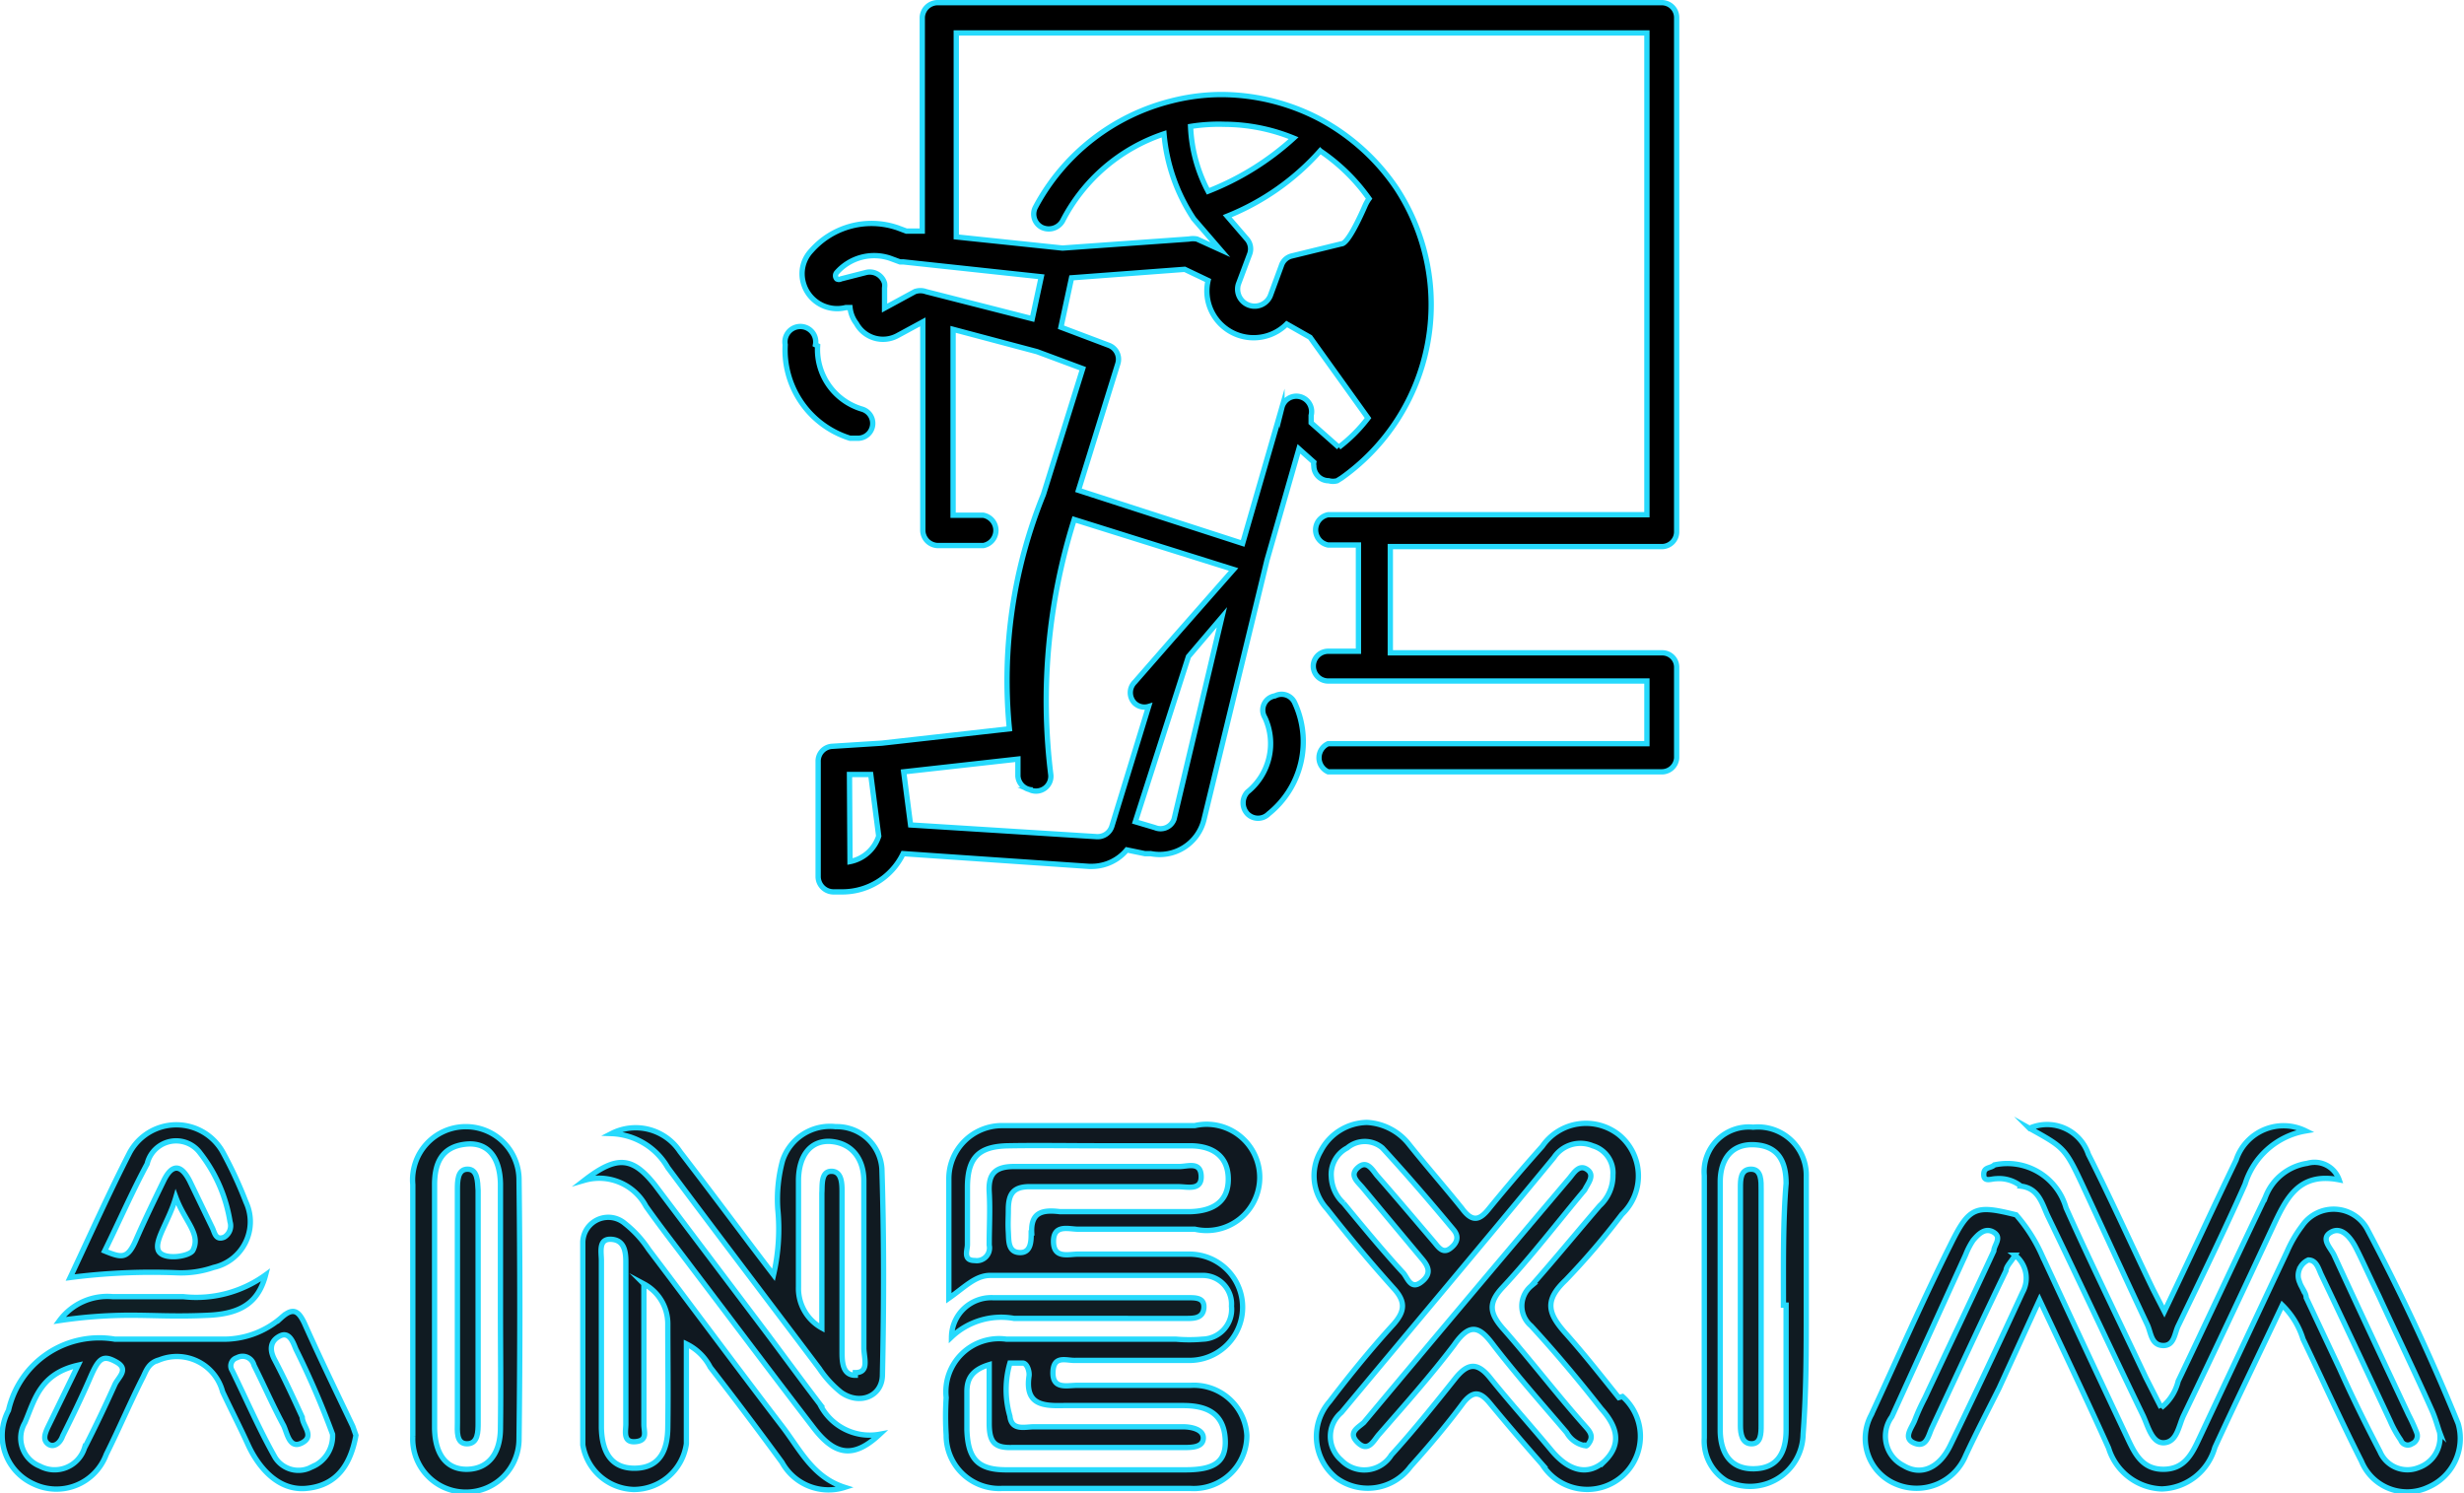 <svg xmlns="http://www.w3.org/2000/svg" viewBox="0 0 46.38 28.11"><defs><style>.cls-1,.cls-2,.cls-3,.cls-4,.cls-5,.cls-6,.cls-7,.cls-8{stroke:#26dafd;stroke-miterlimit:10;stroke-width:0.1px;}.cls-2{fill:#101f25;}.cls-3{fill:#101d23;}.cls-4{fill:#101820;}.cls-5{fill:#101a21;}.cls-6{fill:#101921;}.cls-7{fill:#101a22;}.cls-8{fill:#101b22;}</style></defs><g id="Layer_2" data-name="Layer 2"><g id="Layer_1-2" data-name="Layer 1"><path class="cls-1" d="M24,13.1a.27.27,0,0,1,.37.13h0a1.74,1.74,0,0,1-.49,2.09l0,0a.28.28,0,0,1-.4,0,.3.3,0,0,1,0-.41l0,0,0,0a1.17,1.17,0,0,0,.33-1.4A.27.27,0,0,1,24,13.1Z"/><path class="cls-1" d="M31.28,14.53H25A.29.29,0,0,1,25,14h6V12.82H25a.28.28,0,1,1,0-.56h.57v-2H25a.29.29,0,0,1,0-.57h6V.62h-13V4.46l2,.21,2.38-.17a.4.4,0,0,1,.15,0l.44.2-.5-.58h0a3.42,3.42,0,0,1-.56-1.6A3.33,3.33,0,0,0,20,4.16a.3.3,0,0,1-.39.12.28.28,0,0,1-.12-.38h0a4,4,0,0,1,2.56-2h0a3.81,3.81,0,0,1,.95-.12,4,4,0,0,1,1.84.46h0a4.05,4.05,0,0,1,1.45,1.31h0A4,4,0,0,1,25.25,9l-.08.05a.29.29,0,0,1-.16,0,.28.28,0,0,1-.28-.28.17.17,0,0,1,0-.07l-.28-.25-.6,2.09-1.19,4.9a.86.86,0,0,1-1,.63l-.11,0L21.21,16a.86.86,0,0,1-.65.31H20.5L17,16.07a1.27,1.27,0,0,1-1.14.72h-.17a.29.29,0,0,1-.29-.28V14.34a.28.28,0,0,1,.26-.29l.94-.06L19,13.72a9.3,9.3,0,0,1,.64-4.41l.74-2.37-.86-.32L17.94,6.2V9.7h.57a.29.29,0,0,1,0,.57h-.86a.29.29,0,0,1-.28-.29V6.06h0l-.48.26a.57.57,0,0,1-.77-.23A.59.59,0,0,1,16,5.79l-.08,0a.66.66,0,0,1-.8-.47.63.63,0,0,1,.15-.6,1.51,1.51,0,0,1,1.63-.43l.16.06.3,0V.33a.29.29,0,0,1,.28-.28H31.28a.28.28,0,0,1,.28.28V10a.28.28,0,0,1-.28.29H26.17v2h5.11a.27.27,0,0,1,.28.28v1.7A.28.28,0,0,1,31.28,14.53ZM22.41,2.38a2.85,2.85,0,0,0,.33,1.22,5.19,5.19,0,0,0,1.61-1,3.47,3.47,0,0,0-1.3-.26A3.39,3.39,0,0,0,22.41,2.38Zm2.44.46A4.66,4.66,0,0,1,23.1,4.07l.37.43a.28.28,0,0,1,.05.29l-.21.56a.32.32,0,0,0,.6.22L24.12,5a.27.27,0,0,1,.19-.18l.94-.23h0c.12,0,.35-.5.45-.73a.75.75,0,0,1,.07-.12A3.58,3.58,0,0,0,24.85,2.84ZM21.74,15.58a.27.27,0,0,0,.36-.16l0,0L23,11.62l-.63.74-1,3.11ZM16,16.22a.71.71,0,0,0,.54-.48l-.15-1.16-.4,0Zm3.44-1.35h0a.28.28,0,0,1-.28-.26c0-.11,0-.21,0-.32l-2.15.24.13,1,3.5.22a.28.28,0,0,0,.29-.2l.69-2.25a.27.27,0,0,1-.26-.06.28.28,0,0,1,0-.4h0l.69-.79h0l1.17-1.33-3-.94a11.34,11.34,0,0,0-.44,4.81A.28.28,0,0,1,19.39,14.87ZM20.87,6.5a.28.28,0,0,1,.17.35L20.3,9.23l3.09,1,.74-2.56a.28.28,0,0,1,.35-.2.29.29,0,0,1,.2.35l0,.14.52.46a2.87,2.87,0,0,0,.55-.55L24.66,6.35l-.44-.25a.88.88,0,0,1-1.48-.82l-.44-.21-2.13.16-.2.93ZM17,4.93h-.06l-.19-.07a.94.94,0,0,0-1,.27.09.09,0,0,0,0,.12.08.08,0,0,0,.08,0l.47-.12a.29.29,0,0,1,.35.2.28.28,0,0,1,0,.09l0,.38.57-.31a.31.31,0,0,1,.21,0L19.43,6l.17-.79Z"/><path class="cls-1" d="M15.39,6.51v0a1.17,1.17,0,0,0,.83,1.19.28.28,0,0,1-.09.55H16a1.74,1.74,0,0,1-1.22-1.76v0a.29.29,0,1,1,.57,0Z"/><path class="cls-2" d="M1.12,24.86a1.12,1.12,0,0,1,1-.45c.44,0,.89,0,1.33,0A2.22,2.22,0,0,0,5,24c-.13.5-.44.73-1.07.76s-1,0-1.48,0A9.05,9.05,0,0,0,1.12,24.86Z"/><path class="cls-3" d="M17.91,25.17a.75.75,0,0,1,.79-.74c1.22,0,2.45,0,3.67,0,.14,0,.31,0,.29.2s-.21.19-.36.19H19.09A1.36,1.36,0,0,0,17.91,25.17Z"/><path class="cls-4" d="M22.41,26.08H20.27c-.19,0-.46.08-.45-.25s.26-.21.43-.22c.71,0,1.43,0,2.14,0a1,1,0,1,0,0-2h-2.1c-.18,0-.46.09-.46-.24s.29-.23.46-.23c.73,0,1.47,0,2.2,0a1,1,0,1,0,0-1.95H18.86a1,1,0,0,0-1,1c0,.72,0,1.43,0,2.25.3-.21.5-.43.78-.43,1.33,0,2.65,0,4,0a.54.54,0,0,1,.54.58.56.56,0,0,1-.54.62,2.9,2.9,0,0,1-.51,0H18.94a1,1,0,0,0-1.13,1.1,5.63,5.63,0,0,0,0,.71,1,1,0,0,0,1.06,1h3.53a1,1,0,0,0,1.07-1A1,1,0,0,0,22.41,26.08Zm-3-2.87c0,.15,0,.38-.22.37s-.2-.23-.21-.39,0-.27,0-.41c0-.32.1-.45.44-.44.92,0,1.84,0,2.76,0,.17,0,.44.08.43-.2s-.25-.18-.41-.18H19.09c-.35,0-.49.13-.47.48s0,.65,0,1a.24.24,0,0,1-.27.29c-.23,0-.14-.19-.14-.3,0-.36,0-.72,0-1.07,0-.57.21-.78.77-.79s1.16,0,1.74,0h1.68c.42,0,.72.19.72.63s-.31.6-.72.61c-.82,0-1.64,0-2.45,0C19.62,22.77,19.4,22.82,19.42,23.21Zm2.89,4.46H18.94c-.54,0-.72-.21-.74-.75,0-.24,0-.48,0-.72s.09-.41.42-.51c0,.4,0,.75,0,1.1s.09.47.43.46c1.08,0,2.15,0,3.22,0,.16,0,.37,0,.38-.17s-.22-.22-.38-.22H19.46c-.17,0-.42.08-.45-.2a1.79,1.79,0,0,1,0-1s.16,0,.24,0,.13.15.12.24c-.08.54.25.57.65.56.75,0,1.5,0,2.25,0,.42,0,.75.13.79.6S22.85,27.67,22.31,27.67Z"/><path class="cls-5" d="M37.54,21.93a1.15,1.15,0,0,1,1.35.81c.48,1.07,1,2.13,1.5,3.19l.29.57A.91.91,0,0,0,41,26c.55-1.15,1.09-2.31,1.64-3.46a1,1,0,0,1,.79-.64.49.49,0,0,1,.6.31c-.77-.15-1,.36-1.25.89-.55,1.18-1.11,2.37-1.68,3.55-.09.19-.12.49-.36.51s-.31-.33-.41-.53c-.6-1.24-1.18-2.49-1.78-3.73-.11-.23-.17-.53-.51-.57a.66.66,0,0,0-.47-.14c-.09,0-.23.07-.23-.08S37.47,22,37.54,21.93Z"/><path class="cls-5" d="M40.74,24.69c.48-1,.91-1.94,1.35-2.85a.94.94,0,0,1,1.31-.55,1.45,1.45,0,0,0-1.14,1c-.4.9-.83,1.78-1.26,2.67-.07.14-.07.38-.29.37s-.22-.24-.29-.39c-.39-.83-.77-1.66-1.16-2.5s-.38-.82-1.06-1.2a.82.82,0,0,1,1.11.49c.42.83.8,1.68,1.21,2.53Z"/><path class="cls-6" d="M46.27,26.8a40.14,40.14,0,0,0-1.7-3.64.72.72,0,0,0-1.24-.08,2.31,2.31,0,0,0-.28.48L41.4,27.07c-.14.3-.28.59-.68.59s-.54-.3-.68-.6c-.54-1.14-1.07-2.28-1.6-3.42a3,3,0,0,0-.49-.77c-.76-.19-.88-.16-1.23.55-.53,1.06-1,2.14-1.5,3.22a.93.93,0,0,0,.47,1.3A1,1,0,0,0,37,27.4c.2-.43.42-.85.63-1.27l.76-1.66c.47,1,.9,1.9,1.3,2.79a1.09,1.09,0,0,0,1,.77,1.07,1.07,0,0,0,1-.78c.41-.89.84-1.77,1.27-2.68a1.52,1.52,0,0,1,.39.64c.37.77.72,1.55,1.1,2.3A.93.93,0,0,0,45.7,28,1,1,0,0,0,46.27,26.8Zm-8.2-2.47c-.46,1-.89,1.91-1.35,2.86-.21.45-.56.6-.89.4a.62.62,0,0,1-.22-.92L37,23.62a1.38,1.38,0,0,1,.14-.27c.1-.12.23-.25.39-.15s0,.24,0,.35c-.43.93-.87,1.85-1.3,2.77a3.89,3.89,0,0,0-.19.42c-.06.15-.23.34,0,.43s.26-.16.33-.3c.47-1,.93-2,1.39-2.95,0-.08.1-.17.17-.29A.55.55,0,0,1,38.07,24.33Zm7.45,3.3a.56.56,0,0,1-.72-.3c-.27-.52-.51-1-.76-1.56l-.63-1.34c0-.09-.09-.19-.12-.28a.32.32,0,0,1,.16-.43c.15,0,.19.16.24.27.44.92.87,1.84,1.3,2.76a2.08,2.08,0,0,0,.2.36.14.14,0,0,0,.21.07.16.16,0,0,0,.09-.21,3.31,3.31,0,0,0-.15-.33c-.47-1-.94-2-1.4-3-.06-.14-.27-.32-.07-.44s.37.09.47.28.29.61.44.92c.33.72.68,1.44,1,2.16.07.16.11.32.14.4A.6.6,0,0,1,45.52,27.63Z"/><path class="cls-6" d="M6.64,26.85c-.31-.65-.62-1.29-.91-1.94-.11-.23-.21-.31-.44-.1a1.65,1.65,0,0,1-1.13.4h-2a1.75,1.75,0,0,0-2,1.34,1,1,0,0,0,.46,1.38A1,1,0,0,0,2,27.38c.24-.48.46-1,.7-1.47.06-.13.11-.26.3-.31a.89.89,0,0,1,1.19.6c.16.34.33.67.48,1s.51.87,1.09.82.84-.45.94-1Zm-4.48-.78c-.18.4-.37.8-.57,1.19a.59.59,0,0,1-.84.34.57.57,0,0,1-.28-.82c.18-.42.28-.92,1-1.08L.9,26.87c-.05.11-.1.23,0,.31s.23,0,.28-.15c.18-.36.36-.73.52-1.1s.24-.43.49-.29S2.22,25.93,2.16,26.07Zm3.7,1.55a.52.52,0,0,1-.68-.18c-.3-.53-.54-1.09-.81-1.64a.16.16,0,0,1,.09-.24.22.22,0,0,1,.32.14c.19.38.36.77.56,1.14.07.15.11.45.35.32s0-.32,0-.48c-.17-.37-.34-.74-.53-1.1-.09-.18-.07-.34.11-.43s.25.13.3.25A16,16,0,0,1,6.26,27,.63.63,0,0,1,5.86,27.62Z"/><path class="cls-7" d="M11,22.22c.62-.48.91-.44,1.33.09l2,2.65c.37.49.74,1,1.1,1.47a1.05,1.05,0,0,0,1.13.57c-.48.45-.83.41-1.23-.1-.77-1-1.52-2-2.28-3-.3-.4-.6-.78-.89-1.19A1,1,0,0,0,11,22.22Z"/><path class="cls-5" d="M16.6,22a.85.85,0,0,0-.87-.79.94.94,0,0,0-1,.64,2.79,2.79,0,0,0-.09.91A3.83,3.83,0,0,1,14.56,24c-.62-.81-1.18-1.57-1.76-2.32a1,1,0,0,0-1.29-.34,1.28,1.28,0,0,1,1.06.64c.94,1.26,1.9,2.52,2.85,3.78a2,2,0,0,0,.41.45c.35.25.78.08.78-.33C16.64,24.54,16.64,23.24,16.6,22Zm-.5,3.89c-.24,0-.25-.25-.25-.44v-3c0-.16,0-.4-.2-.4s-.17.26-.18.41V25a.85.85,0,0,1-.44-.77c0-.66,0-1.32,0-2,0-.5.25-.78.63-.74s.6.33.6.74c0,1,0,2.11,0,3.16C16.27,25.59,16.36,25.84,16.1,25.84Z"/><path class="cls-4" d="M14.73,26.86c-.85-1.11-1.68-2.23-2.52-3.34a2.1,2.1,0,0,0-.45-.49.48.48,0,0,0-.79.35c0,1.27,0,2.55,0,3.82a1,1,0,0,0,.95.84,1,1,0,0,0,1-.86c0-.33,0-.68,0-1s0-.56,0-.88a1,1,0,0,1,.45.44c.46.59.91,1.19,1.35,1.79A1,1,0,0,0,15.9,28C15.3,27.81,15.06,27.29,14.73,26.86Zm-2.16,0c0,.41-.13.77-.61.78s-.63-.34-.64-.76q0-1.57,0-3.15c0-.16-.06-.41.18-.4s.28.21.28.42c0,.43,0,.85,0,1.28,0,.59,0,1.18,0,1.78,0,.13-.06.35.18.33s.16-.19.16-.32c0-.68,0-1.36,0-2v-.65a.85.85,0,0,1,.45.75C12.57,25.56,12.58,26.22,12.57,26.88Z"/><path class="cls-8" d="M9.77,22.21a1,1,0,0,0-1-1,1,1,0,0,0-1,1.09c0,.78,0,1.56,0,2.35s0,1.59,0,2.39a1,1,0,0,0,1,1.05,1,1,0,0,0,1-1C9.79,25.44,9.79,23.82,9.77,22.21Zm-.35,4.67c0,.5-.24.77-.62.78s-.61-.26-.62-.77V22.3c0-.41.14-.71.58-.76s.65.27.66.74c0,.78,0,1.57,0,2.35S9.43,26.13,9.42,26.88Z"/><path class="cls-6" d="M4.63,22.63a7.84,7.84,0,0,0-.43-.93,1,1,0,0,0-1.76,0c-.38.74-.72,1.5-1.12,2.35a11.92,11.92,0,0,1,2-.09,1.86,1.86,0,0,0,.7-.1A.88.88,0,0,0,4.63,22.63Zm-1,.91c-.07.12-.57.19-.65,0s.2-.55.33-1C3.48,23,3.79,23.23,3.63,23.54Zm.59-.25c-.17.07-.18-.1-.23-.19l-.42-.87c-.17-.33-.34-.31-.49,0s-.36.74-.52,1.11-.27.34-.59.21c.28-.57.52-1.12.8-1.64a.56.56,0,0,1,1-.2A2.82,2.82,0,0,1,4.33,23,.25.25,0,0,1,4.22,23.29Z"/><path class="cls-6" d="M30.47,26.31c-.33-.41-.66-.83-1-1.21s-.4-.62,0-1a13.87,13.87,0,0,0,1.06-1.24,1,1,0,0,0-.06-1.5,1,1,0,0,0-1.44.22q-.51.57-1,1.17c-.18.23-.32.26-.51,0-.33-.41-.68-.81-1-1.21a1.08,1.08,0,0,0-.79-.41,1,1,0,0,0-.87.54.92.92,0,0,0,.12,1.09c.4.51.81,1,1.25,1.49.23.25.22.43,0,.68-.42.46-.82.95-1.2,1.45a1,1,0,0,0,.12,1.44,1,1,0,0,0,1.4-.21c.35-.39.69-.79,1-1.21.18-.22.31-.2.48,0q.48.58,1,1.17a1,1,0,1,0,1.51-1.28Zm-5.18-3.66a.71.71,0,0,1-.23-.49.56.56,0,0,1,.3-.55.51.51,0,0,1,.66,0c.46.5.89,1,1.34,1.54.11.13.07.25-.06.35s-.21,0-.29-.1c-.36-.42-.72-.85-1.09-1.27-.09-.11-.19-.3-.36-.15s0,.27.09.38l1.11,1.33c.12.14.2.28,0,.44s-.26-.06-.34-.16C26.05,23.57,25.67,23.11,25.29,22.65Zm4.91,4.86c-.3.27-.66.2-1-.21s-.78-.9-1.15-1.36c-.24-.3-.42-.28-.65,0-.39.49-.8,1-1.21,1.45a.6.6,0,0,1-.94.1.59.59,0,0,1,0-.9c1.34-1.61,2.69-3.21,4-4.8a.6.6,0,0,1,.73-.22.53.53,0,0,1,.38.55.77.77,0,0,1-.25.58c-.43.5-.84,1-1.29,1.51a.49.49,0,0,0,0,.75c.46.5.88,1,1.32,1.56C30.42,26.83,30.55,27.17,30.2,27.51Z"/><path class="cls-5" d="M29.81,27.21a.5.5,0,0,1-.32-.24c-.47-.55-.94-1.08-1.38-1.65-.26-.35-.44-.43-.74,0-.44.58-.93,1.13-1.41,1.68-.1.11-.2.35-.4.16s0-.28.11-.38q1.93-2.31,3.88-4.61c.08-.1.18-.26.33-.15s0,.27-.05.38c-.52.62-1,1.25-1.55,1.84-.27.29-.24.48,0,.76.53.6,1,1.22,1.55,1.84.08.09.17.18.09.31S29.85,27.18,29.81,27.21Z"/><path class="cls-3" d="M9,24.59v2.19c0,.17,0,.4-.21.4s-.18-.25-.18-.4q0-2.19,0-4.38c0-.16,0-.39.19-.39s.19.23.2.4Z"/><path class="cls-8" d="M34,24.65h0c0-.83,0-1.67,0-2.5a.91.91,0,0,0-1-.93.84.84,0,0,0-.92.91c0,1.64,0,3.29,0,4.94a.88.88,0,0,0,.42.81A1,1,0,0,0,33.94,27C34,26.21,34,25.43,34,24.65Zm-.38-.08v2.35c0,.41-.15.72-.6.73s-.63-.3-.64-.7c0-1.57,0-3.13,0-4.7,0-.41.2-.72.64-.7s.6.3.6.73C33.56,23,33.57,23.81,33.57,24.57Z"/><path class="cls-3" d="M33.15,24.59c0,.74,0,1.49,0,2.24,0,.15,0,.35-.18.35s-.21-.19-.21-.34V22.36c0-.15,0-.35.2-.35s.19.23.19.39C33.15,23.13,33.15,23.86,33.15,24.59Z"/></g></g></svg>